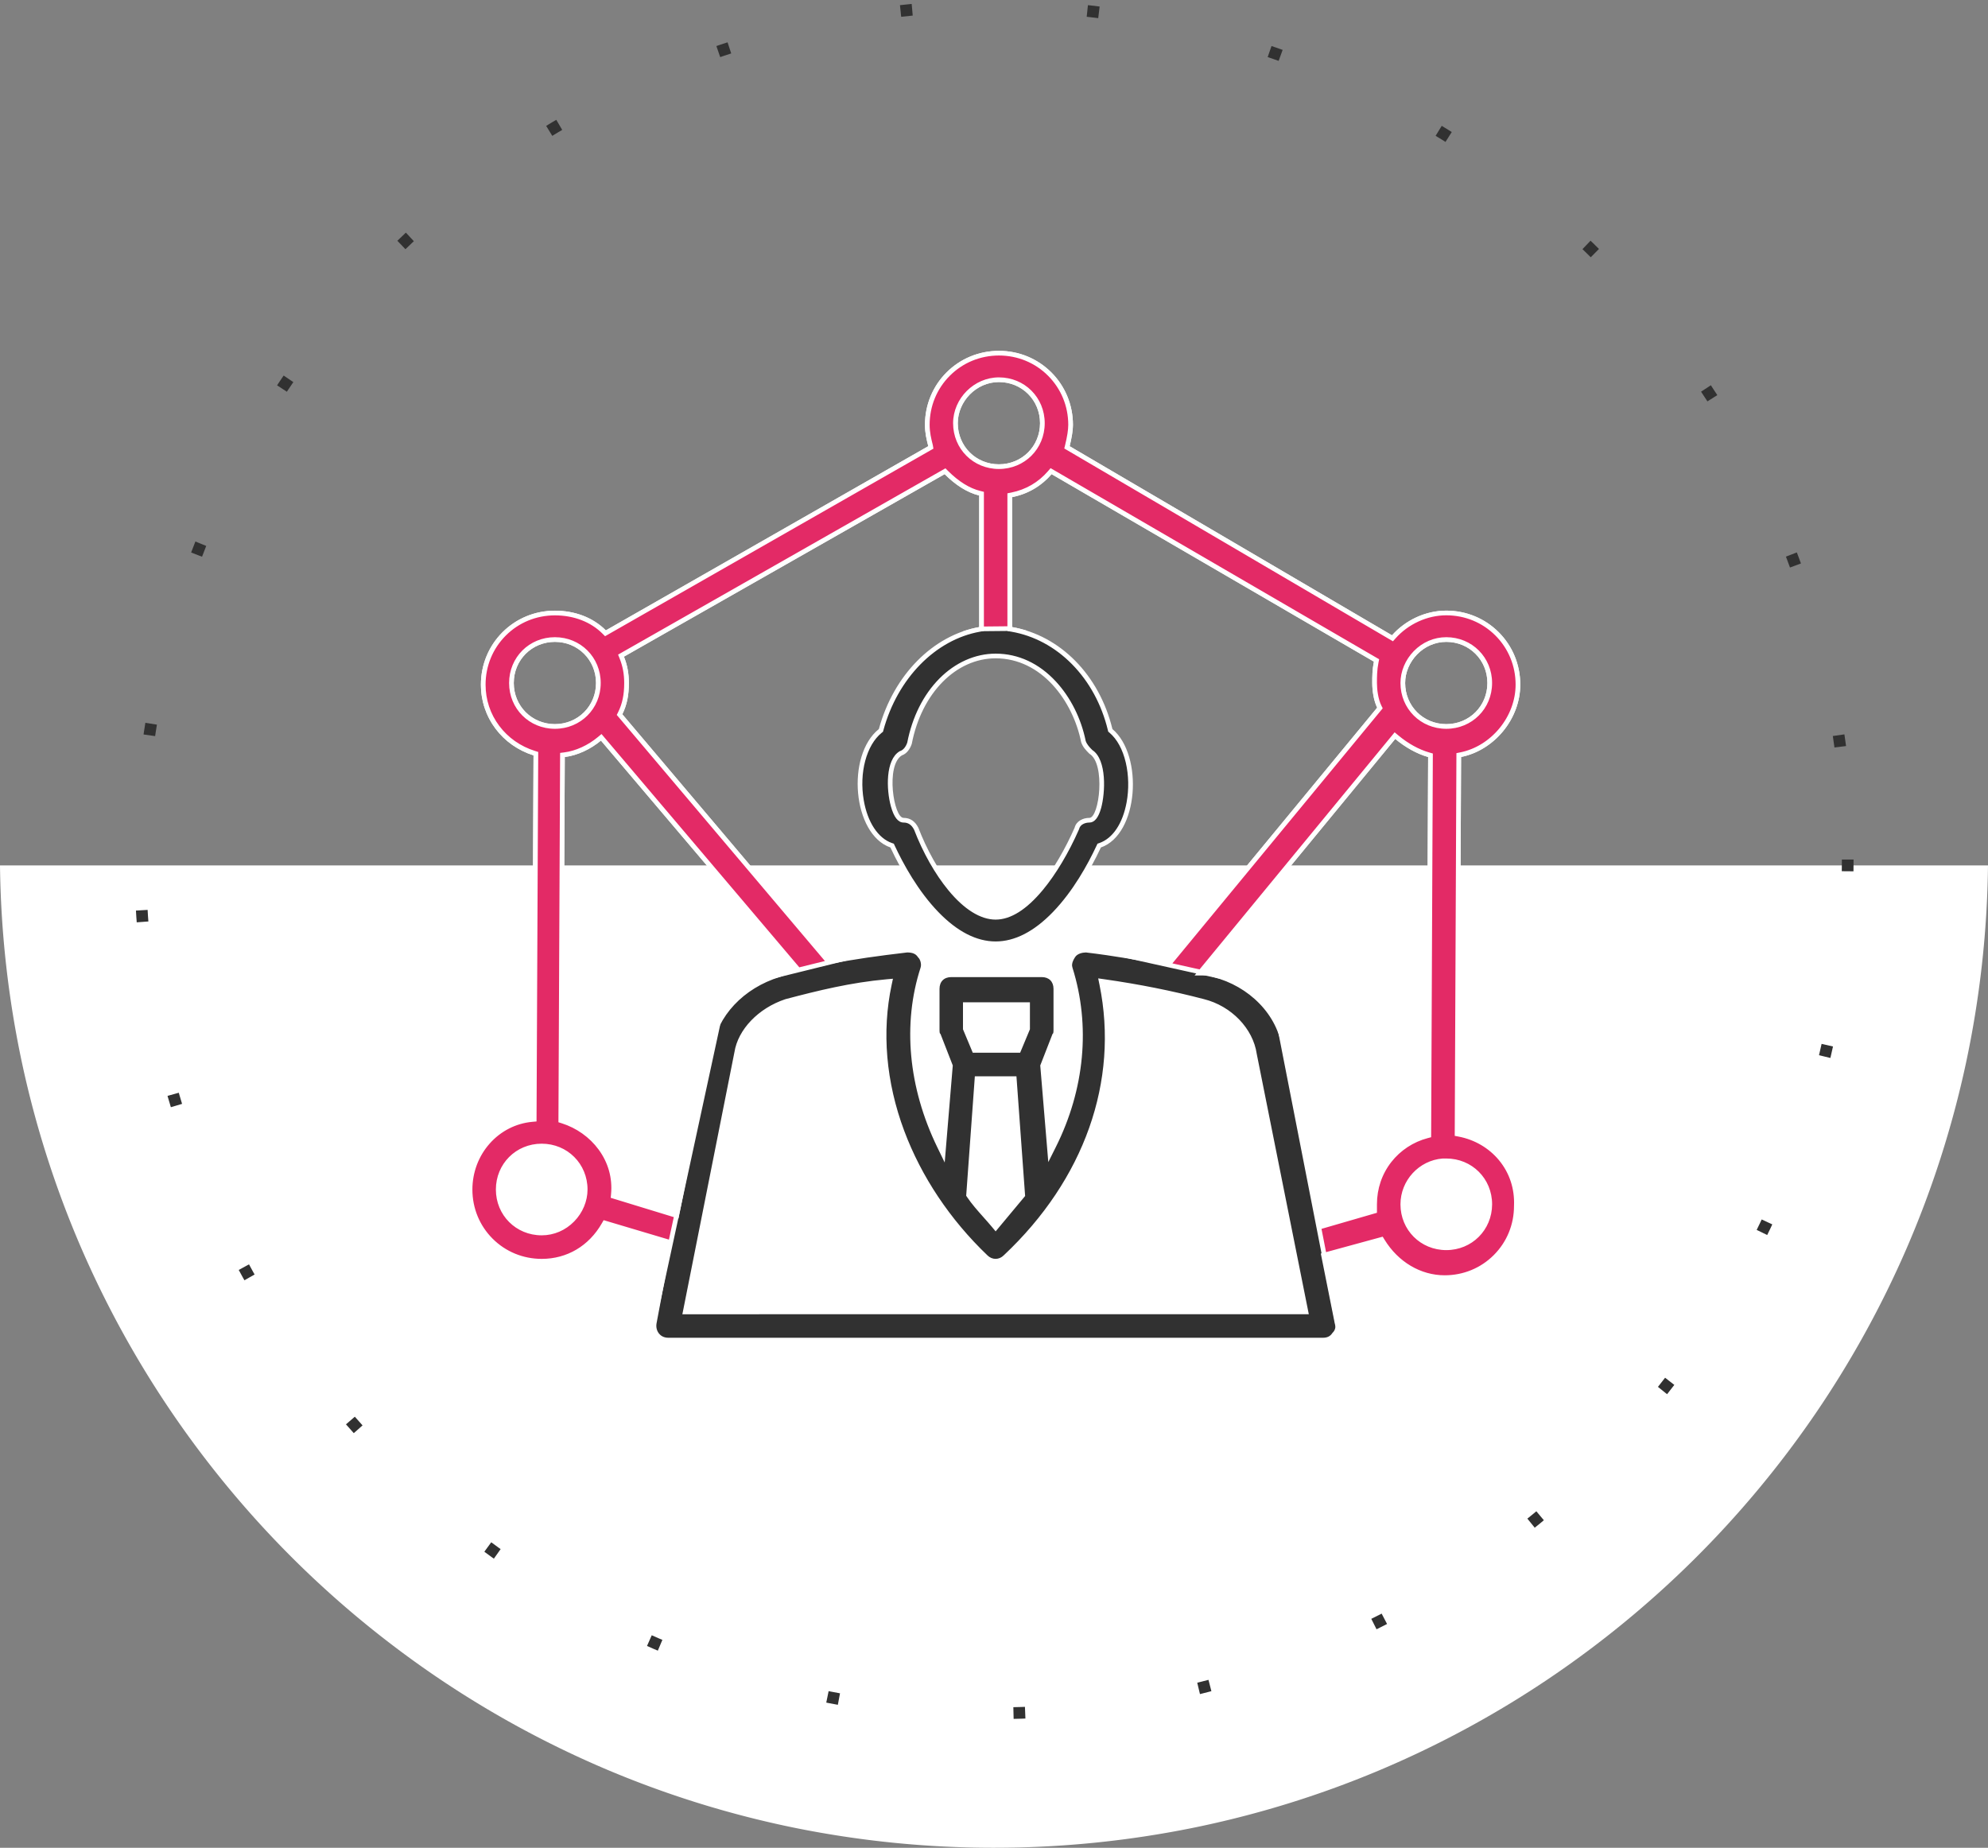 <svg xmlns="http://www.w3.org/2000/svg" width="169.987" height="158" viewBox="0 0 169.987 158"><rect x="0" y="0" width="169.987" height="158" fill="#808080" stroke="none"/><defs><style>.a,.f{fill:#fff;}.b{fill:#313131;}.c{fill:#e32a66;}.d,.g{fill:none;}.d{stroke:#313131;stroke-dasharray:1 15;}.e,.f{stroke:none;}</style></defs><g transform="translate(-875.007 -3637)"><path class="a" d="M-9443,227a85.621,85.621,0,0,1-17.012-1.7,84.586,84.586,0,0,1-15.856-4.886,85.052,85.052,0,0,1-14.366-7.734,85.657,85.657,0,0,1-12.54-10.247A85.635,85.635,0,0,1-9513.154,190a85.1,85.1,0,0,1-7.887-14.27,84.618,84.618,0,0,1-5.058-15.78A85.612,85.612,0,0,1-9527.993,143h169.987a85.584,85.584,0,0,1-1.895,16.954,84.623,84.623,0,0,1-5.059,15.78,85.094,85.094,0,0,1-7.887,14.27,85.657,85.657,0,0,1-10.381,12.426,85.6,85.6,0,0,1-12.54,10.247,84.979,84.979,0,0,1-14.366,7.734,84.542,84.542,0,0,1-15.855,4.886A85.636,85.636,0,0,1-9443,227Z" transform="translate(10403 3568)"/><g class="b" transform="translate(913.484 3662.602)"><path class="e" d="M 74.644 88.988 L 18.672 88.988 C 18.292 88.988 17.959 88.842 17.734 88.576 C 17.497 88.297 17.399 87.918 17.463 87.536 L 18.727 80.792 L 18.761 80.615 L 18.588 80.564 L 13.385 79.016 L 13.233 78.971 L 13.155 79.108 C 12.014 81.099 10.078 82.241 7.843 82.241 C 6.197 82.241 4.655 81.607 3.503 80.455 C 2.351 79.303 1.716 77.762 1.716 76.115 C 1.716 74.602 2.26 73.158 3.247 72.047 C 4.231 70.94 5.571 70.258 7.02 70.125 L 7.201 70.109 L 7.202 69.927 L 7.343 38.99 L 7.344 38.843 L 7.203 38.799 C 5.925 38.394 4.835 37.629 4.051 36.584 C 3.261 35.53 2.844 34.271 2.844 32.942 C 2.844 31.296 3.478 29.755 4.63 28.603 C 5.782 27.45 7.323 26.815 8.97 26.815 C 10.64 26.815 12.137 27.393 13.187 28.443 L 13.295 28.551 L 13.427 28.475 L 40.996 12.725 L 41.128 12.65 L 41.091 12.503 C 40.948 11.937 40.814 11.403 40.814 10.724 C 40.814 9.078 41.448 7.537 42.6 6.385 C 43.752 5.233 45.293 4.598 46.94 4.598 C 48.586 4.598 50.128 5.232 51.28 6.384 C 52.432 7.536 53.067 9.077 53.067 10.724 C 53.067 11.168 52.971 11.783 52.79 12.503 L 52.754 12.648 L 52.883 12.724 L 80.448 28.894 L 80.589 28.977 L 80.698 28.855 C 81.835 27.575 83.514 26.812 85.19 26.812 C 86.836 26.812 88.377 27.446 89.529 28.598 C 90.681 29.75 91.316 31.291 91.316 32.938 C 91.316 35.75 89.164 38.382 86.416 38.931 L 86.256 38.963 L 86.255 39.126 L 86.113 71.191 L 86.112 71.411 L 86.304 71.393 C 87.707 71.666 88.966 72.407 89.852 73.48 C 90.784 74.609 91.243 76.003 91.179 77.509 L 91.179 77.514 L 91.179 77.518 C 91.179 79.164 90.545 80.705 89.393 81.857 C 88.241 83.01 86.7 83.644 85.052 83.644 C 82.933 83.644 80.946 82.471 79.737 80.506 L 79.659 80.378 L 79.514 80.418 L 74.874 81.683 L 74.694 81.732 L 74.73 81.915 L 75.854 87.542 L 75.856 87.554 L 75.86 87.565 C 75.966 87.888 75.879 88.232 75.626 88.485 L 75.612 88.499 L 75.601 88.516 C 75.393 88.829 75.071 88.988 74.644 88.988 Z M 24.518 64.405 L 20.161 86.339 L 20.114 86.578 L 20.358 86.578 L 72.946 86.574 L 73.19 86.574 L 73.142 86.335 L 68.785 64.543 C 68.482 62.449 66.686 60.592 64.416 60.026 C 61.718 59.319 58.872 58.75 55.959 58.336 L 55.679 58.296 L 55.735 58.574 C 57.425 66.872 54.423 75.365 47.499 81.875 L 47.497 81.877 L 47.495 81.879 C 47.261 82.113 46.961 82.242 46.652 82.242 C 46.342 82.242 46.043 82.113 45.809 81.879 C 42.6 78.811 40.125 75.104 38.649 71.156 C 37.082 66.962 36.708 62.612 37.568 58.575 L 37.624 58.31 L 37.354 58.335 C 34.284 58.612 31.529 59.293 28.743 60.026 L 28.737 60.028 L 28.731 60.03 C 26.503 60.773 24.811 62.53 24.518 64.405 Z M 84.899 73.659 L 84.892 73.66 C 82.975 73.808 81.473 75.44 81.473 77.376 C 81.473 79.46 83.106 81.093 85.19 81.093 C 87.27 81.093 88.903 79.46 88.907 77.376 C 88.907 75.292 87.274 73.659 85.19 73.659 L 85.048 73.659 L 84.907 73.659 L 84.899 73.659 Z M 7.842 72.394 C 5.758 72.394 4.125 74.027 4.125 76.111 C 4.125 78.195 5.758 79.828 7.842 79.828 C 9.857 79.828 11.559 78.126 11.559 76.111 C 11.559 74.027 9.926 72.394 7.842 72.394 Z M 45.065 66.633 L 45.051 66.819 L 44.348 76.521 L 44.343 76.589 L 44.381 76.646 C 44.762 77.219 45.273 77.793 45.768 78.349 C 46.014 78.626 46.269 78.913 46.504 79.194 L 46.657 79.379 L 46.811 79.194 C 47.164 78.77 47.517 78.346 47.871 77.923 C 48.221 77.503 48.571 77.084 48.921 76.663 L 48.973 76.601 L 48.967 76.521 L 48.263 66.819 L 48.25 66.633 L 48.064 66.633 L 45.251 66.633 L 45.065 66.633 Z M 80.797 37.3 L 80.67 37.455 L 64.358 57.283 L 64.089 57.61 L 64.513 57.61 C 64.778 57.61 65.028 57.61 65.268 57.73 L 65.287 57.74 L 65.307 57.745 C 66.876 58.153 68.278 58.96 69.364 60.08 C 70.464 61.216 71.15 62.587 71.348 64.046 L 71.349 64.052 L 71.35 64.058 L 74.305 79.104 L 74.347 79.318 L 74.557 79.258 L 78.915 77.992 L 79.059 77.95 L 79.059 77.8 L 79.059 77.379 C 79.059 75.995 79.5 74.7 80.334 73.635 C 81.138 72.609 82.278 71.86 83.547 71.525 L 83.695 71.486 L 83.696 71.333 L 83.837 39.131 L 83.838 38.98 L 83.693 38.938 C 82.767 38.673 81.819 38.151 80.952 37.429 L 80.797 37.3 Z M 12.931 37.443 L 12.779 37.57 C 11.897 38.308 10.807 38.804 9.789 38.932 L 9.615 38.954 L 9.614 39.13 L 9.473 70.066 L 9.472 70.214 L 9.613 70.258 C 10.917 70.669 12.074 71.492 12.869 72.575 C 13.721 73.735 14.103 75.098 13.973 76.517 L 13.958 76.679 L 14.114 76.727 L 19.175 78.274 L 19.387 78.339 L 19.43 78.122 L 22.243 64.059 L 22.245 64.054 L 22.245 64.048 C 22.653 61.188 24.972 58.713 28.153 57.743 C 28.536 57.618 28.95 57.48 29.424 57.321 L 29.703 57.227 L 29.513 57.002 L 13.059 37.595 L 12.931 37.443 Z M 39.081 55.641 C 39.621 55.643 39.947 55.785 40.168 56.115 L 40.18 56.131 L 40.194 56.145 C 40.434 56.382 40.541 56.867 40.428 57.205 C 38.889 61.954 39.392 67.35 41.844 72.402 L 42.163 73.058 L 42.223 72.331 L 42.785 65.58 L 42.789 65.534 L 42.772 65.491 L 41.786 62.96 L 41.771 62.921 L 41.741 62.892 C 41.658 62.809 41.658 62.563 41.658 62.471 L 41.658 58.954 C 41.658 58.221 42.132 57.748 42.865 57.748 L 50.598 57.748 C 51.331 57.748 51.805 58.221 51.805 58.954 L 51.805 62.471 C 51.805 62.563 51.805 62.809 51.722 62.892 L 51.692 62.921 L 51.677 62.96 L 50.691 65.491 L 50.674 65.534 L 50.678 65.58 L 51.24 72.331 L 51.299 73.041 L 51.618 72.404 C 54.073 67.502 54.576 62.105 53.037 57.208 C 52.931 56.886 53.016 56.529 53.295 56.115 C 53.524 55.769 54.005 55.644 54.383 55.641 C 56.75 55.918 59.148 56.343 61.387 56.762 L 61.503 56.783 L 61.578 56.692 L 79.434 35.037 L 79.516 34.937 L 79.459 34.821 C 79.216 34.332 79.059 33.539 79.059 32.8 C 79.059 32.232 79.059 31.696 79.196 31.012 L 79.225 30.871 L 79.101 30.799 L 51.54 14.768 L 51.396 14.684 L 51.288 14.81 C 50.428 15.811 49.33 16.451 48.024 16.713 L 47.864 16.745 L 47.864 16.909 L 47.864 28.018 L 47.864 28.187 L 48.03 28.215 C 49.998 28.555 51.826 29.532 53.319 31.042 C 54.825 32.566 55.907 34.552 56.448 36.785 L 56.463 36.848 L 56.513 36.89 C 57.2 37.47 57.708 38.395 57.981 39.565 C 58.238 40.665 58.263 41.903 58.051 43.05 C 57.702 44.931 56.805 46.252 55.59 46.675 L 55.51 46.702 L 55.475 46.779 C 54.717 48.401 53.448 50.714 51.698 52.524 C 50.046 54.233 48.35 55.1 46.657 55.1 C 44.964 55.1 43.268 54.234 41.617 52.525 C 39.866 50.715 38.597 48.401 37.84 46.779 L 37.804 46.702 L 37.724 46.675 C 36.467 46.237 35.516 44.81 35.181 42.858 C 34.987 41.727 35.026 40.526 35.291 39.474 C 35.575 38.347 36.096 37.455 36.797 36.894 L 36.848 36.853 L 36.865 36.79 C 38.097 32.275 41.402 28.909 45.286 28.215 L 45.451 28.186 L 45.451 28.018 L 45.451 16.768 L 45.451 16.659 L 45.358 16.6 L 45.331 16.582 L 45.298 16.574 C 44.339 16.336 43.376 15.738 42.437 14.799 L 42.329 14.691 L 42.196 14.767 L 14.777 30.374 L 14.625 30.46 L 14.69 30.622 C 14.971 31.33 15.096 32.002 15.096 32.8 C 15.096 33.835 14.929 34.631 14.555 35.383 L 14.496 35.5 L 14.581 35.601 L 32.307 56.556 L 32.383 56.647 L 32.499 56.623 C 34.536 56.214 36.603 55.934 39.081 55.641 Z M 44.064 60.303 L 44.064 60.503 L 44.064 62.33 L 44.064 62.371 L 44.08 62.408 L 44.783 64.093 L 44.834 64.216 L 44.968 64.216 L 48.485 64.216 L 48.618 64.216 L 48.669 64.093 L 49.372 62.408 L 49.388 62.371 L 49.388 62.33 L 49.388 60.503 L 49.388 60.303 L 49.188 60.303 L 44.264 60.303 L 44.064 60.303 Z M 39.865 45.259 C 40.617 47.213 41.651 49.04 42.777 50.404 C 44.087 51.993 45.429 52.832 46.657 52.832 C 47.882 52.832 49.193 51.997 50.555 50.351 C 51.65 49.028 52.728 47.22 53.591 45.259 L 53.598 45.243 L 53.602 45.227 C 53.722 44.748 54.227 44.533 54.673 44.533 C 55.01 44.533 55.282 44.167 55.482 43.444 C 55.85 42.116 55.933 39.406 54.798 38.69 C 54.547 38.439 54.29 38.177 54.163 37.809 C 53.789 35.949 52.882 34.132 51.673 32.822 C 50.267 31.296 48.532 30.49 46.657 30.49 L 46.408 30.49 L 46.409 30.496 C 44.802 30.564 43.238 31.295 41.979 32.572 C 40.641 33.929 39.712 35.789 39.292 37.952 C 39.146 38.382 38.879 38.698 38.577 38.8 L 38.557 38.807 L 38.538 38.818 C 37.913 39.193 37.716 40.103 37.66 40.801 C 37.595 41.603 37.684 42.539 37.896 43.305 C 38.051 43.865 38.331 44.533 38.783 44.533 C 39.262 44.533 39.616 44.771 39.865 45.259 Z M 85.19 29.084 C 83.175 29.084 81.473 30.786 81.473 32.801 C 81.473 34.885 83.105 36.518 85.19 36.518 C 87.274 36.518 88.906 34.885 88.906 32.801 C 88.906 30.717 87.274 29.084 85.19 29.084 Z M 8.97 29.084 C 6.886 29.084 5.253 30.716 5.253 32.8 C 5.253 34.885 6.886 36.517 8.97 36.517 C 11.054 36.517 12.687 34.885 12.687 32.8 C 12.687 30.716 11.054 29.084 8.97 29.084 Z M 46.936 6.866 C 44.926 6.866 43.224 8.568 43.22 10.583 C 43.22 12.667 44.852 14.3 46.936 14.3 C 49.021 14.3 50.653 12.667 50.653 10.583 C 50.653 8.499 49.021 6.866 46.936 6.866 Z"/><path class="f" d="M 74.644 88.788 C 75.004 88.788 75.263 88.663 75.434 88.405 L 75.456 88.372 L 75.485 88.344 C 75.683 88.145 75.752 87.878 75.67 87.627 L 75.663 87.604 L 75.658 87.581 L 74.534 81.954 L 74.461 81.588 L 74.821 81.49 L 79.462 80.225 L 79.751 80.146 L 79.908 80.401 C 81.08 82.307 83.003 83.444 85.052 83.444 C 86.646 83.444 88.137 82.831 89.252 81.716 C 90.366 80.602 90.979 79.111 90.979 77.518 L 90.979 77.509 L 90.979 77.501 C 91.041 76.044 90.598 74.698 89.698 73.607 C 88.847 72.576 87.639 71.863 86.292 71.594 L 85.912 71.625 L 85.913 71.19 L 86.055 39.125 L 86.056 38.799 L 86.377 38.735 C 89.034 38.204 91.116 35.658 91.116 32.938 C 91.116 31.345 90.502 29.853 89.387 28.739 C 88.273 27.625 86.782 27.012 85.19 27.012 C 83.57 27.012 81.947 27.75 80.848 28.987 L 80.63 29.233 L 80.346 29.067 L 52.782 12.897 L 52.523 12.745 L 52.596 12.454 C 52.773 11.75 52.867 11.152 52.867 10.724 C 52.867 9.131 52.253 7.639 51.138 6.525 C 50.024 5.411 48.533 4.798 46.94 4.798 C 45.347 4.798 43.855 5.412 42.741 6.526 C 41.627 7.641 41.014 9.132 41.014 10.724 C 41.014 11.378 41.145 11.901 41.284 12.454 L 41.359 12.748 L 41.095 12.899 L 13.527 28.649 L 13.261 28.8 L 13.045 28.584 C 12.034 27.572 10.586 27.015 8.97 27.015 C 7.377 27.015 5.885 27.629 4.771 28.744 C 3.657 29.858 3.044 31.349 3.044 32.942 C 3.044 34.227 3.447 35.445 4.211 36.464 C 4.97 37.475 6.025 38.216 7.264 38.608 L 7.544 38.697 L 7.543 38.991 L 7.402 69.928 L 7.4 70.291 L 7.038 70.324 C 5.64 70.452 4.346 71.111 3.397 72.179 C 2.442 73.254 1.916 74.651 1.916 76.115 C 1.916 77.708 2.53 79.2 3.645 80.314 C 4.759 81.428 6.25 82.041 7.843 82.041 C 10.004 82.041 11.877 80.936 12.981 79.009 L 13.139 78.734 L 13.442 78.824 L 18.645 80.372 L 18.99 80.475 L 18.924 80.829 L 17.659 87.572 C 17.606 87.895 17.689 88.214 17.886 88.447 C 18.018 88.603 18.262 88.788 18.672 88.788 L 74.644 88.788 M 24.321 64.37 C 24.627 62.425 26.372 60.605 28.668 59.84 L 28.68 59.836 L 28.692 59.833 C 31.487 59.097 34.25 58.414 37.336 58.135 L 37.876 58.087 L 37.763 58.617 C 36.911 62.616 37.283 66.928 38.837 71.086 C 40.302 75.006 42.76 78.687 45.944 81.731 L 45.947 81.734 L 45.95 81.737 C 46.146 81.934 46.396 82.042 46.652 82.042 C 46.908 82.042 47.157 81.934 47.353 81.737 L 47.358 81.733 L 47.362 81.729 C 54.234 75.268 57.215 66.843 55.539 58.614 L 55.426 58.058 L 55.988 58.138 C 58.908 58.553 61.762 59.124 64.465 59.832 C 66.809 60.417 68.665 62.34 68.982 64.51 L 73.338 86.295 L 73.434 86.774 L 72.946 86.774 L 20.358 86.778 L 19.87 86.778 L 19.965 86.3 L 24.321 64.37 M 84.892 73.459 L 84.907 73.459 L 85.048 73.459 L 85.19 73.459 C 87.386 73.459 89.107 75.18 89.107 77.377 C 89.103 79.573 87.382 81.293 85.19 81.293 C 82.993 81.293 81.273 79.572 81.273 77.376 C 81.273 75.337 82.856 73.617 84.876 73.46 L 84.892 73.459 M 7.842 72.194 C 10.038 72.194 11.759 73.915 11.759 76.111 C 11.759 78.234 9.965 80.028 7.842 80.028 C 5.646 80.028 3.925 78.307 3.925 76.111 C 3.925 73.915 5.646 72.194 7.842 72.194 M 44.878 66.433 L 45.251 66.433 L 48.064 66.433 L 48.436 66.433 L 48.463 66.805 L 49.166 76.506 L 49.178 76.667 L 49.075 76.791 C 48.725 77.212 48.375 77.631 48.024 78.051 C 47.671 78.474 47.318 78.898 46.965 79.322 L 46.657 79.691 L 46.35 79.322 C 46.118 79.043 45.864 78.758 45.618 78.482 C 45.119 77.921 44.603 77.341 44.214 76.757 L 44.138 76.643 L 44.148 76.506 L 44.852 66.805 L 44.878 66.433 M 80.771 37.017 L 81.08 37.275 C 81.914 37.969 82.861 38.492 83.748 38.746 L 84.039 38.829 L 84.037 39.132 L 83.896 71.334 L 83.895 71.641 L 83.598 71.719 C 82.371 72.042 81.268 72.766 80.492 73.758 C 79.685 74.788 79.259 76.04 79.259 77.379 L 79.259 77.8 L 79.259 78.1 L 78.97 78.184 L 74.613 79.45 L 74.193 79.572 L 74.109 79.143 L 71.154 64.097 L 71.152 64.085 L 71.15 64.073 C 70.958 62.657 70.29 61.324 69.22 60.22 C 68.16 59.126 66.79 58.337 65.257 57.939 L 65.216 57.928 L 65.179 57.909 C 64.98 57.81 64.774 57.81 64.513 57.81 L 63.666 57.81 L 64.204 57.156 L 80.515 37.328 L 80.771 37.017 M 12.955 37.162 L 13.212 37.465 L 29.665 56.873 L 30.047 57.322 L 29.487 57.51 C 29.012 57.67 28.598 57.808 28.219 57.932 L 28.215 57.933 L 28.211 57.934 C 25.104 58.882 22.84 61.293 22.443 64.076 L 22.442 64.087 L 22.44 64.098 L 19.626 78.161 L 19.539 78.595 L 19.117 78.465 L 14.055 76.918 L 13.744 76.823 L 13.774 76.499 C 13.899 75.13 13.531 73.814 12.708 72.694 C 11.938 71.644 10.817 70.847 9.553 70.449 L 9.272 70.36 L 9.273 70.065 L 9.414 39.129 L 9.416 38.778 L 9.764 38.734 C 10.745 38.61 11.797 38.13 12.65 37.417 L 12.955 37.162 M 39.092 55.841 C 36.625 56.133 34.565 56.412 32.538 56.819 L 32.307 56.866 L 32.154 56.686 L 14.429 35.73 L 14.259 35.529 L 14.376 35.293 C 14.74 34.561 14.896 33.816 14.896 32.8 C 14.896 32.028 14.775 31.379 14.504 30.696 L 14.375 30.373 L 14.678 30.201 L 42.098 14.593 L 42.363 14.442 L 42.578 14.658 C 43.491 15.571 44.423 16.15 45.347 16.38 L 45.415 16.397 L 45.472 16.435 L 45.651 16.554 L 45.651 16.768 L 45.651 28.018 L 45.651 28.353 L 45.321 28.412 C 41.513 29.092 38.269 32.402 37.058 36.843 L 37.024 36.968 L 36.922 37.05 C 35.61 38.1 34.975 40.475 35.379 42.824 C 35.701 44.703 36.602 46.072 37.79 46.486 L 37.95 46.541 L 38.021 46.694 C 38.771 48.303 40.029 50.596 41.76 52.386 C 43.373 54.054 45.02 54.9 46.657 54.9 C 48.294 54.9 49.941 54.054 51.554 52.385 C 53.285 50.595 54.543 48.302 55.293 46.694 L 55.365 46.541 L 55.524 46.486 C 56.67 46.088 57.519 44.822 57.854 43.014 C 58.061 41.893 58.037 40.685 57.786 39.61 C 57.523 38.483 57.038 37.595 56.384 37.043 L 56.284 36.959 L 56.253 36.832 C 55.721 34.634 54.657 32.681 53.176 31.183 C 51.714 29.702 49.922 28.745 47.996 28.412 L 47.664 28.355 L 47.664 28.018 L 47.664 16.909 L 47.664 16.582 L 47.985 16.517 C 49.246 16.264 50.306 15.646 51.136 14.68 L 51.353 14.428 L 51.64 14.595 L 79.201 30.627 L 79.449 30.771 L 79.392 31.051 C 79.259 31.716 79.259 32.242 79.259 32.8 C 79.259 33.51 79.408 34.269 79.638 34.732 L 79.753 34.964 L 79.588 35.164 L 61.733 56.819 L 61.582 57.002 L 61.351 56.958 C 59.119 56.541 56.73 56.118 54.372 55.841 C 54.062 55.846 53.645 55.948 53.461 56.226 C 53.138 56.706 53.172 56.98 53.228 57.148 C 54.783 62.095 54.275 67.545 51.797 72.494 L 51.159 73.768 L 51.041 72.348 L 50.479 65.597 L 50.471 65.505 L 50.505 65.418 L 51.491 62.888 L 51.521 62.81 L 51.574 62.757 C 51.594 62.718 51.605 62.621 51.605 62.471 L 51.605 58.954 C 51.605 58.333 51.219 57.948 50.598 57.948 L 42.865 57.948 C 42.244 57.948 41.858 58.333 41.858 58.954 L 41.858 62.471 C 41.858 62.621 41.869 62.718 41.889 62.757 L 41.942 62.81 L 41.972 62.888 L 42.958 65.418 L 42.992 65.505 L 42.984 65.597 L 42.422 72.348 L 42.301 73.803 L 41.664 72.489 C 39.19 67.391 38.683 61.941 40.238 57.141 C 40.335 56.853 40.22 56.453 40.053 56.288 L 40.025 56.26 L 40.002 56.226 C 39.821 55.957 39.557 55.845 39.092 55.841 M 43.864 60.103 L 44.264 60.103 L 49.188 60.103 L 49.588 60.103 L 49.588 60.503 L 49.588 62.33 L 49.588 62.411 L 49.557 62.485 L 48.854 64.17 L 48.751 64.416 L 48.485 64.416 L 44.968 64.416 L 44.701 64.416 L 44.599 64.17 L 43.895 62.485 L 43.864 62.411 L 43.864 62.33 L 43.864 60.503 L 43.864 60.103 M 39.682 45.341 C 39.468 44.926 39.182 44.733 38.783 44.733 C 38.319 44.733 37.956 44.271 37.703 43.358 C 37.294 41.881 37.243 39.362 38.435 38.646 L 38.472 38.624 L 38.514 38.61 C 38.754 38.529 38.972 38.265 39.098 37.9 C 39.527 35.704 40.473 33.814 41.836 32.432 C 43.198 31.051 44.91 30.29 46.657 30.29 L 46.657 30.29 C 48.589 30.29 50.375 31.119 51.82 32.686 C 53.068 34.039 53.968 35.838 54.357 37.756 C 54.468 38.068 54.688 38.296 54.924 38.533 C 56.18 39.356 56.033 42.205 55.675 43.497 C 55.448 44.317 55.111 44.733 54.673 44.733 C 54.304 44.733 53.89 44.901 53.796 45.276 L 53.788 45.308 L 53.774 45.339 C 52.904 47.317 51.815 49.142 50.709 50.479 C 49.308 52.173 47.944 53.032 46.657 53.032 C 45.367 53.032 43.972 52.167 42.622 50.531 C 41.485 49.153 40.441 47.31 39.682 45.341 M 85.19 28.884 C 87.386 28.884 89.106 30.605 89.106 32.801 C 89.106 34.997 87.386 36.718 85.19 36.718 C 82.993 36.718 81.273 34.997 81.273 32.801 C 81.273 30.678 83.066 28.884 85.19 28.884 M 8.97 28.884 C 11.166 28.884 12.887 30.604 12.887 32.8 C 12.887 34.997 11.166 36.717 8.97 36.717 C 6.773 36.717 5.053 34.997 5.053 32.8 C 5.053 30.604 6.773 28.884 8.97 28.884 M 46.936 6.666 C 49.133 6.666 50.853 8.387 50.853 10.583 C 50.853 12.78 49.133 14.5 46.936 14.5 C 44.74 14.5 43.02 12.78 43.02 10.582 C 43.024 8.46 44.817 6.666 46.936 6.666 M 74.644 89.188 L 18.672 89.188 C 17.686 89.188 17.124 88.347 17.265 87.503 L 18.531 80.756 L 13.328 79.207 C 12.201 81.176 10.232 82.441 7.843 82.441 C 4.329 82.441 1.516 79.632 1.516 76.115 C 1.516 72.881 3.905 70.209 7.002 69.926 L 7.143 38.989 C 4.471 38.145 2.644 35.755 2.644 32.942 C 2.644 29.429 5.453 26.615 8.97 26.615 C 10.656 26.615 12.204 27.177 13.328 28.301 L 40.897 12.552 C 40.755 11.99 40.614 11.428 40.614 10.724 C 40.614 7.211 43.424 4.398 46.94 4.398 C 50.454 4.398 53.267 7.208 53.267 10.724 C 53.267 11.286 53.125 11.99 52.984 12.552 L 80.549 28.722 C 81.673 27.456 83.362 26.612 85.19 26.612 C 88.703 26.612 91.516 29.421 91.516 32.938 C 91.516 35.893 89.268 38.565 86.455 39.127 L 86.313 71.191 L 86.314 71.191 C 89.269 71.753 91.517 74.284 91.379 77.518 C 91.379 81.031 88.569 83.844 85.052 83.844 C 82.66 83.844 80.691 82.438 79.567 80.61 L 74.926 81.876 L 76.05 87.503 C 76.188 87.923 76.05 88.344 75.767 88.627 C 75.488 89.047 75.064 89.188 74.644 89.188 Z M 37.372 58.534 C 34.28 58.813 31.466 59.516 28.794 60.22 C 26.684 60.923 24.998 62.612 24.715 64.44 L 20.357 86.378 L 72.946 86.374 L 68.588 64.577 C 68.305 62.609 66.619 60.782 64.368 60.22 C 61.696 59.52 58.886 58.954 55.931 58.534 C 57.621 66.833 54.666 75.411 47.636 82.02 C 47.355 82.301 47.003 82.442 46.652 82.442 C 46.3 82.442 45.948 82.301 45.667 82.02 C 39.341 75.973 35.545 67.112 37.372 58.534 Z M 85.19 80.893 L 85.19 80.893 C 87.158 80.893 88.703 79.348 88.707 77.376 C 88.707 75.407 87.158 73.859 85.19 73.859 L 85.048 73.859 L 84.907 73.859 C 83.08 74.001 81.673 75.549 81.673 77.376 C 81.673 79.345 83.221 80.893 85.19 80.893 Z M 7.842 72.594 C 5.873 72.594 4.325 74.142 4.325 76.111 C 4.325 78.08 5.873 79.628 7.842 79.628 C 9.811 79.628 11.359 77.942 11.359 76.111 C 11.359 74.142 9.811 72.594 7.842 72.594 Z M 45.251 66.833 L 44.547 76.535 C 45.109 77.38 45.954 78.221 46.657 79.066 C 47.361 78.221 48.064 77.38 48.767 76.535 L 48.064 66.833 L 45.251 66.833 Z M 80.824 37.582 L 64.513 57.41 C 64.796 57.41 65.075 57.41 65.358 57.551 C 68.592 58.393 71.126 60.927 71.547 64.019 L 74.501 79.065 L 78.859 77.8 L 78.859 77.379 C 78.859 74.425 80.828 72.035 83.496 71.332 L 83.637 39.13 C 82.651 38.848 81.669 38.286 80.824 37.582 Z M 12.907 37.724 C 12.066 38.427 10.938 38.989 9.814 39.131 L 9.673 70.067 C 12.345 70.908 14.455 73.443 14.172 76.535 L 19.234 78.083 L 22.047 64.02 C 22.468 61.069 24.861 58.538 28.095 57.552 C 28.515 57.414 28.939 57.273 29.36 57.131 L 12.907 37.724 Z M 42.865 57.548 L 50.598 57.548 C 51.443 57.548 52.005 58.11 52.005 58.954 L 52.005 62.471 C 52.005 62.613 52.005 62.892 51.863 63.033 L 50.877 65.564 L 51.439 72.314 C 53.832 67.535 54.394 62.192 52.846 57.268 C 52.708 56.848 52.846 56.424 53.129 56.003 C 53.408 55.583 53.973 55.441 54.394 55.441 C 56.783 55.72 59.172 56.144 61.424 56.565 L 79.279 34.91 C 79 34.348 78.859 33.503 78.859 32.8 C 78.859 32.238 78.859 31.676 79 30.972 L 51.439 14.941 C 50.595 15.923 49.471 16.626 48.064 16.909 L 48.064 28.018 C 52.143 28.722 55.518 32.097 56.642 36.738 C 59.31 38.989 58.89 45.74 55.656 46.864 C 53.687 51.08 50.453 55.3 46.657 55.3 C 42.861 55.3 39.627 51.084 37.659 46.864 C 34.421 45.736 33.859 38.989 36.672 36.738 C 37.938 32.097 41.313 28.722 45.251 28.018 L 45.251 16.768 L 45.25 16.768 C 44.126 16.489 43.14 15.785 42.295 14.941 L 14.875 30.548 C 15.155 31.252 15.296 31.955 15.296 32.8 C 15.296 33.786 15.155 34.627 14.734 35.472 L 32.46 56.427 C 34.57 56.003 36.68 55.724 39.069 55.441 C 39.631 55.441 40.052 55.583 40.334 56.003 C 40.617 56.282 40.759 56.848 40.617 57.268 C 39.069 62.047 39.635 67.391 42.024 72.314 L 42.586 65.564 L 41.6 63.033 C 41.458 62.892 41.458 62.613 41.458 62.471 L 41.458 58.954 C 41.458 58.11 42.02 57.548 42.865 57.548 Z M 44.264 60.503 L 44.264 62.33 L 44.968 64.016 L 48.485 64.016 L 49.188 62.33 L 49.188 60.503 L 44.264 60.503 Z M 46.657 30.69 L 46.657 30.69 C 43.282 30.69 40.327 33.645 39.486 38.003 C 39.344 38.427 39.062 38.848 38.641 38.989 C 37.234 39.834 37.938 44.333 38.783 44.333 C 39.345 44.333 39.765 44.616 40.048 45.178 C 41.455 48.836 44.127 52.632 46.657 52.632 C 49.188 52.632 51.86 48.695 53.408 45.178 C 53.549 44.616 54.111 44.333 54.673 44.333 C 55.518 44.333 56.08 39.693 54.673 38.848 C 54.39 38.565 54.111 38.282 53.97 37.862 C 53.267 34.345 50.595 30.69 46.657 30.69 Z M 85.19 29.284 C 83.221 29.284 81.673 30.974 81.673 32.801 C 81.673 34.77 83.221 36.318 85.19 36.318 C 87.158 36.318 88.706 34.77 88.706 32.801 C 88.706 30.832 87.158 29.284 85.19 29.284 Z M 8.97 29.284 C 7.001 29.284 5.453 30.832 5.453 32.8 C 5.453 34.769 7.001 36.317 8.97 36.317 C 10.938 36.317 12.487 34.769 12.487 32.8 C 12.487 30.832 10.938 29.284 8.97 29.284 Z M 46.936 7.066 C 44.968 7.066 43.423 8.752 43.42 10.583 C 43.42 12.552 44.968 14.1 46.936 14.1 C 48.905 14.1 50.453 12.552 50.453 10.583 C 50.453 8.615 48.905 7.066 46.936 7.066 Z"/></g><g class="c" transform="translate(10473 3635)"><path class="e" d="M -9541.508 112.235 L -9540.787 108.395 L -9540.754 108.218 L -9540.927 108.167 L -9546.132 106.617 L -9546.283 106.572 L -9546.362 106.709 C -9547.503 108.702 -9549.438 109.845 -9551.672 109.845 C -9553.318 109.845 -9554.86 109.21 -9556.013 108.058 C -9557.165 106.906 -9557.8 105.364 -9557.8 103.717 C -9557.8 102.205 -9557.257 100.76 -9556.27 99.649 C -9555.286 98.542 -9553.946 97.86 -9552.496 97.727 L -9552.315 97.711 L -9552.314 97.529 L -9552.173 66.592 L -9552.173 66.445 L -9552.312 66.401 C -9553.592 65.997 -9554.682 65.231 -9555.465 64.186 C -9556.255 63.133 -9556.673 61.873 -9556.673 60.544 C -9556.673 58.898 -9556.039 57.357 -9554.887 56.205 C -9553.734 55.053 -9552.192 54.419 -9550.545 54.419 C -9548.875 54.419 -9547.378 54.996 -9546.33 56.044 L -9546.222 56.152 L -9546.089 56.076 L -9518.521 40.329 L -9518.4 40.26 L -9518.423 40.122 L -9518.424 40.116 L -9518.425 40.108 L -9518.427 40.1 L -9518.429 40.095 C -9518.563 39.557 -9518.703 39 -9518.703 38.327 C -9518.703 36.681 -9518.069 35.139 -9516.917 33.987 C -9515.765 32.834 -9514.223 32.199 -9512.575 32.199 C -9510.93 32.199 -9509.389 32.834 -9508.237 33.986 C -9507.085 35.138 -9506.45 36.68 -9506.45 38.327 C -9506.45 38.765 -9506.542 39.363 -9506.725 40.107 L -9506.76 40.252 L -9506.632 40.327 L -9479.068 56.497 L -9478.926 56.581 L -9478.817 56.458 C -9477.683 55.178 -9476.004 54.414 -9474.327 54.414 C -9472.681 54.414 -9471.139 55.048 -9469.986 56.199 C -9468.834 57.351 -9468.199 58.892 -9468.199 60.539 C -9468.199 61.913 -9468.707 63.286 -9469.629 64.404 C -9470.543 65.512 -9471.775 66.268 -9473.1 66.532 L -9473.26 66.564 L -9473.261 66.727 L -9473.402 98.794 L -9473.403 98.96 L -9473.239 98.991 C -9471.825 99.26 -9470.556 100.002 -9469.664 101.083 C -9468.731 102.212 -9468.272 103.605 -9468.336 105.112 L -9468.336 105.116 L -9468.336 105.12 C -9468.336 106.766 -9468.97 108.308 -9470.122 109.46 C -9471.274 110.613 -9472.816 111.248 -9474.464 111.248 C -9476.584 111.248 -9478.57 110.074 -9479.776 108.107 L -9479.855 107.98 L -9480 108.019 L -9484.642 109.286 L -9484.762 109.318 L -9488.46 90.405 C -9488.322 90.811 -9488.225 91.226 -9488.167 91.649 L -9488.166 91.655 L -9488.165 91.661 L -9485.21 106.706 L -9485.168 106.92 L -9484.958 106.859 L -9480.6 105.595 L -9480.455 105.553 L -9480.455 105.403 L -9480.455 104.981 C -9480.455 103.597 -9480.015 102.302 -9479.182 101.237 C -9478.378 100.21 -9477.237 99.461 -9475.97 99.127 L -9475.821 99.088 L -9475.82 98.935 L -9475.677 66.734 L -9475.677 66.582 L -9475.822 66.541 C -9476.748 66.275 -9477.696 65.753 -9478.562 65.03 L -9478.717 64.901 L -9478.845 65.056 L -9495.156 84.884 L -9495.346 85.115 L -9501.256 83.805 C -9500.159 83.988 -9499.106 84.181 -9498.129 84.364 L -9498.013 84.385 L -9497.938 84.294 L -9480.081 62.638 L -9479.998 62.538 L -9480.057 62.422 C -9480.351 61.833 -9480.455 60.993 -9480.455 60.403 C -9480.455 59.859 -9480.455 59.297 -9480.319 58.614 L -9480.292 58.474 L -9480.415 58.402 L -9507.975 42.371 L -9508.118 42.288 L -9508.227 42.413 C -9509.089 43.413 -9510.187 44.053 -9511.491 44.315 L -9511.652 44.347 L -9511.652 44.511 L -9511.652 55.62 L -9511.652 55.75 L -9514.063 55.774 L -9514.063 55.62 L -9514.063 44.37 L -9514.063 44.213 L -9514.216 44.175 C -9515.176 43.938 -9516.138 43.342 -9517.077 42.403 L -9517.186 42.295 L -9517.317 42.37 L -9544.74 57.976 L -9544.893 58.063 L -9544.827 58.225 C -9544.549 58.918 -9544.42 59.61 -9544.42 60.403 C -9544.42 61.437 -9544.586 62.233 -9544.959 62.986 L -9545.018 63.104 L -9544.933 63.204 L -9527.209 84.159 L -9527.133 84.25 L -9527.018 84.226 C -9526.743 84.171 -9526.467 84.118 -9526.185 84.066 L -9531.378 85.349 C -9531.373 85.347 -9531.368 85.346 -9531.363 85.344 C -9530.99 85.224 -9530.588 85.09 -9530.092 84.923 L -9529.812 84.829 L -9530.003 84.604 L -9546.456 65.198 L -9546.584 65.047 L -9546.736 65.174 C -9547.619 65.91 -9548.708 66.406 -9549.726 66.535 L -9549.899 66.557 L -9549.9 66.732 L -9550.042 97.669 L -9550.042 97.816 L -9549.902 97.86 C -9548.598 98.272 -9547.441 99.095 -9546.646 100.178 C -9545.795 101.338 -9545.414 102.7 -9545.544 104.118 L -9545.559 104.28 L -9545.403 104.328 L -9540.339 105.877 L -9540.145 105.937 L -9541.508 112.235 Z M -9474.615 101.262 L -9474.623 101.263 C -9476.541 101.411 -9478.044 103.043 -9478.044 104.979 C -9478.044 107.063 -9476.411 108.695 -9474.327 108.695 C -9472.247 108.695 -9470.613 107.063 -9470.608 104.979 C -9470.608 102.895 -9472.242 101.262 -9474.327 101.262 L -9474.466 101.262 L -9474.607 101.262 L -9474.615 101.262 Z M -9551.675 99.995 C -9553.759 99.995 -9555.392 101.629 -9555.392 103.714 C -9555.392 105.798 -9553.759 107.431 -9551.675 107.431 C -9550.684 107.431 -9549.745 107.029 -9549.033 106.299 C -9548.349 105.596 -9547.955 104.654 -9547.955 103.714 C -9547.955 101.629 -9549.589 99.995 -9551.675 99.995 Z M -9474.327 56.686 C -9475.317 56.686 -9476.255 57.089 -9476.966 57.82 C -9477.65 58.522 -9478.044 59.464 -9478.044 60.403 C -9478.044 62.487 -9476.411 64.119 -9474.327 64.119 C -9472.243 64.119 -9470.61 62.487 -9470.61 60.403 C -9470.61 58.319 -9472.243 56.686 -9474.327 56.686 Z M -9550.545 56.686 C -9552.629 56.686 -9554.262 58.319 -9554.262 60.403 C -9554.262 62.487 -9552.629 64.119 -9550.545 64.119 C -9548.461 64.119 -9546.828 62.487 -9546.828 60.403 C -9546.828 58.319 -9548.461 56.686 -9550.545 56.686 Z M -9512.58 34.469 C -9514.59 34.469 -9516.292 36.171 -9516.297 38.185 C -9516.297 40.27 -9514.664 41.902 -9512.58 41.902 C -9510.496 41.902 -9508.863 40.27 -9508.863 38.186 C -9508.863 36.102 -9510.496 34.469 -9512.58 34.469 Z M -9539.906 104.838 L -9537.273 91.662 L -9537.272 91.656 L -9537.271 91.651 C -9537.167 90.919 -9536.94 90.213 -9536.597 89.542 L -9539.906 104.838 Z M -9493.861 85.444 L -9494.915 85.21 C -9494.675 85.213 -9494.462 85.224 -9494.247 85.332 L -9494.228 85.341 L -9494.208 85.346 C -9494.092 85.377 -9493.976 85.409 -9493.861 85.444 Z"/><path class="f" d="M -9474.464 111.048 C -9472.87 111.048 -9471.378 110.434 -9470.264 109.319 C -9469.149 108.204 -9468.536 106.713 -9468.536 105.12 L -9468.536 105.112 L -9468.535 105.103 C -9468.475 103.647 -9468.918 102.3 -9469.818 101.21 C -9470.68 100.166 -9471.908 99.447 -9473.276 99.188 L -9473.604 99.125 L -9473.603 98.793 L -9473.461 66.726 L -9473.459 66.4 L -9473.139 66.336 C -9471.859 66.081 -9470.668 65.35 -9469.783 64.277 C -9468.891 63.194 -9468.399 61.867 -9468.399 60.539 C -9468.399 58.946 -9469.013 57.455 -9470.127 56.341 C -9471.242 55.227 -9472.733 54.614 -9474.327 54.614 C -9475.947 54.614 -9477.57 55.353 -9478.668 56.59 L -9478.886 56.836 L -9479.169 56.67 L -9506.732 40.5 L -9506.989 40.349 L -9506.919 40.06 C -9506.74 39.331 -9506.65 38.748 -9506.65 38.327 C -9506.65 36.733 -9507.264 35.242 -9508.379 34.127 C -9509.492 33.013 -9510.982 32.399 -9512.575 32.399 C -9514.169 32.399 -9515.661 33.013 -9516.775 34.128 C -9517.89 35.243 -9518.503 36.734 -9518.503 38.327 C -9518.503 38.975 -9518.366 39.52 -9518.234 40.047 L -9518.233 40.052 L -9518.229 40.067 L -9518.227 40.083 L -9518.226 40.089 L -9518.18 40.364 L -9518.422 40.502 L -9545.99 56.25 L -9546.255 56.402 L -9546.472 56.186 C -9547.481 55.175 -9548.929 54.619 -9550.545 54.619 C -9552.139 54.619 -9553.631 55.232 -9554.745 56.347 C -9555.859 57.461 -9556.473 58.952 -9556.473 60.544 C -9556.473 61.83 -9556.069 63.047 -9555.305 64.066 C -9554.547 65.077 -9553.491 65.819 -9552.253 66.21 L -9551.972 66.299 L -9551.973 66.593 L -9552.114 97.53 L -9552.116 97.893 L -9552.479 97.926 C -9553.877 98.054 -9555.17 98.713 -9556.12 99.782 C -9557.074 100.856 -9557.6 102.254 -9557.6 103.717 C -9557.6 105.311 -9556.986 106.802 -9555.871 107.917 C -9554.757 109.031 -9553.266 109.645 -9551.672 109.645 C -9549.513 109.645 -9547.641 108.539 -9546.535 106.61 L -9546.378 106.335 L -9546.074 106.425 L -9540.869 107.975 L -9540.795 107.997 L -9540.379 106.074 L -9540.397 106.069 L -9545.462 104.519 L -9545.772 104.424 L -9545.743 104.1 C -9545.617 102.731 -9545.985 101.416 -9546.808 100.296 C -9547.577 99.247 -9548.697 98.45 -9549.962 98.051 L -9550.243 97.962 L -9550.242 97.668 L -9550.101 66.731 L -9550.099 66.38 L -9549.75 66.336 C -9548.771 66.213 -9547.719 65.733 -9546.864 65.02 L -9546.56 64.766 L -9546.304 65.069 L -9529.851 84.474 L -9529.646 84.715 L -9527.458 84.175 L -9545.086 63.333 L -9545.256 63.133 L -9545.139 62.897 C -9544.779 62.174 -9544.62 61.404 -9544.62 60.403 C -9544.62 59.637 -9544.745 58.968 -9545.013 58.299 L -9545.143 57.975 L -9544.84 57.803 L -9517.417 42.196 L -9517.151 42.046 L -9516.936 42.261 C -9516.022 43.174 -9515.092 43.753 -9514.168 43.981 L -9513.863 44.056 L -9513.863 44.37 L -9513.863 55.572 L -9511.853 55.552 L -9511.853 44.511 L -9511.853 44.183 L -9511.531 44.119 C -9510.271 43.865 -9509.21 43.248 -9508.378 42.283 L -9508.161 42.031 L -9507.874 42.198 L -9480.314 58.229 L -9480.067 58.373 L -9480.123 58.653 C -9480.255 59.317 -9480.255 59.869 -9480.255 60.403 C -9480.255 60.944 -9480.156 61.774 -9479.878 62.333 L -9479.762 62.565 L -9479.927 62.766 L -9497.747 84.378 L -9495.423 84.893 L -9495.311 84.757 L -9478.999 64.929 L -9478.743 64.618 L -9478.434 64.876 C -9477.589 65.582 -9476.667 66.091 -9475.767 66.348 L -9475.476 66.432 L -9475.477 66.735 L -9475.62 98.935 L -9475.622 99.242 L -9475.919 99.321 C -9477.145 99.643 -9478.247 100.368 -9479.023 101.36 C -9479.829 102.39 -9480.255 103.642 -9480.255 104.981 L -9480.255 105.403 L -9480.255 105.704 L -9480.544 105.787 L -9484.902 107.051 L -9484.996 107.079 L -9484.606 109.069 L -9480.053 107.826 L -9479.763 107.747 L -9479.606 108.003 C -9478.437 109.91 -9476.514 111.048 -9474.464 111.048 M -9474.623 101.062 L -9474.607 101.062 L -9474.466 101.062 L -9474.327 101.062 C -9472.13 101.062 -9470.408 102.782 -9470.408 104.98 C -9470.414 107.175 -9472.136 108.895 -9474.327 108.895 C -9476.523 108.895 -9478.244 107.175 -9478.244 104.979 C -9478.244 102.94 -9476.66 101.22 -9474.639 101.063 L -9474.623 101.062 M -9551.675 99.795 C -9549.477 99.795 -9547.755 101.517 -9547.755 103.714 C -9547.755 104.706 -9548.169 105.699 -9548.891 106.438 C -9549.64 107.207 -9550.629 107.631 -9551.675 107.631 C -9553.871 107.631 -9555.592 105.911 -9555.592 103.714 C -9555.592 101.517 -9553.871 99.795 -9551.675 99.795 M -9474.327 56.486 C -9472.131 56.486 -9470.41 58.207 -9470.41 60.403 C -9470.41 62.599 -9472.131 64.319 -9474.327 64.319 C -9476.523 64.319 -9478.244 62.599 -9478.244 60.403 C -9478.244 59.412 -9477.83 58.42 -9477.109 57.68 C -9476.36 56.91 -9475.372 56.486 -9474.327 56.486 M -9550.545 56.486 C -9548.349 56.486 -9546.628 58.207 -9546.628 60.403 C -9546.628 62.599 -9548.349 64.319 -9550.545 64.319 C -9552.741 64.319 -9554.462 62.599 -9554.462 60.403 C -9554.462 58.207 -9552.741 56.486 -9550.545 56.486 M -9512.58 34.269 C -9510.384 34.269 -9508.663 35.989 -9508.663 38.186 C -9508.663 40.382 -9510.384 42.102 -9512.58 42.102 C -9514.776 42.102 -9516.497 40.382 -9516.497 38.185 C -9516.491 36.062 -9514.697 34.269 -9512.58 34.269 M -9483.639 116.103 L -9483.639 116.1 L -9488.962 88.883 C -9488.432 89.742 -9488.099 90.664 -9487.969 91.622 L -9485.014 106.667 L -9480.655 105.403 L -9480.655 104.981 C -9480.655 103.552 -9480.2 102.215 -9479.339 101.114 C -9478.509 100.053 -9477.33 99.279 -9476.021 98.934 L -9475.877 66.733 C -9476.831 66.46 -9477.804 65.924 -9478.69 65.183 L -9495.002 85.011 L -9494.993 85.01 C -9494.707 85.011 -9494.438 85.013 -9494.157 85.153 C -9493.354 85.362 -9492.588 85.677 -9491.877 86.089 L -9505.47 83.075 C -9505.352 83.054 -9505.231 83.044 -9505.122 83.044 C -9502.644 83.333 -9500.193 83.775 -9498.092 84.167 L -9480.235 62.511 C -9480.545 61.891 -9480.655 61.015 -9480.655 60.403 C -9480.655 59.85 -9480.655 59.278 -9480.516 58.575 L -9508.075 42.544 C -9508.967 43.578 -9510.104 44.24 -9511.452 44.511 L -9511.452 55.62 C -9511.02 55.694 -9510.587 55.801 -9510.168 55.936 L -9515.662 55.989 C -9515.2 55.827 -9514.73 55.703 -9514.264 55.62 L -9514.264 44.37 C -9515.26 44.123 -9516.254 43.509 -9517.219 42.544 L -9544.642 58.15 C -9544.354 58.869 -9544.22 59.585 -9544.22 60.403 C -9544.22 61.469 -9544.393 62.293 -9544.78 63.075 L -9527.057 84.03 C -9525.575 83.732 -9524.001 83.485 -9521.952 83.227 L -9533.547 86.09 C -9532.883 85.696 -9532.168 85.381 -9531.422 85.153 C -9531.05 85.032 -9530.647 84.899 -9530.155 84.733 L -9546.608 65.327 C -9547.52 66.088 -9548.646 66.6 -9549.7 66.733 L -9549.842 97.67 C -9548.497 98.094 -9547.305 98.943 -9546.485 100.059 C -9545.604 101.259 -9545.21 102.669 -9545.345 104.137 L -9540.28 105.686 L -9537.47 91.622 C -9537.308 90.493 -9536.865 89.423 -9536.154 88.444 L -9542.122 116.02 C -9542.258 115.742 -9542.303 115.418 -9542.25 115.106 L -9540.983 108.358 L -9546.188 106.809 C -9547.366 108.865 -9549.365 110.045 -9551.672 110.045 C -9553.372 110.045 -9554.964 109.389 -9556.154 108.199 C -9557.345 107.01 -9558 105.418 -9558 103.717 C -9558 102.156 -9557.438 100.664 -9556.419 99.516 C -9555.401 98.371 -9554.015 97.665 -9552.515 97.528 L -9552.373 66.591 C -9553.691 66.175 -9554.816 65.384 -9555.625 64.306 C -9556.441 63.218 -9556.873 61.917 -9556.873 60.544 C -9556.873 58.845 -9556.218 57.253 -9555.028 56.064 C -9553.838 54.874 -9552.245 54.219 -9550.545 54.219 C -9548.822 54.219 -9547.274 54.817 -9546.188 55.903 L -9518.62 40.155 L -9518.621 40.149 C -9518.76 39.597 -9518.903 39.027 -9518.903 38.327 C -9518.903 36.627 -9518.248 35.036 -9517.059 33.845 C -9515.868 32.655 -9514.275 31.999 -9512.575 31.999 C -9510.876 31.999 -9509.285 32.655 -9508.096 33.844 C -9506.905 35.035 -9506.25 36.626 -9506.25 38.327 C -9506.25 38.782 -9506.345 39.397 -9506.53 40.155 L -9478.967 56.325 C -9477.795 55.003 -9476.06 54.214 -9474.327 54.214 C -9472.627 54.214 -9471.035 54.869 -9469.845 56.058 C -9468.654 57.247 -9467.999 58.839 -9467.999 60.539 C -9467.999 61.96 -9468.523 63.378 -9469.475 64.532 C -9470.418 65.675 -9471.691 66.455 -9473.061 66.728 L -9473.202 98.795 C -9471.742 99.072 -9470.431 99.84 -9469.51 100.955 C -9468.546 102.123 -9468.07 103.563 -9468.136 105.12 C -9468.136 106.82 -9468.791 108.411 -9469.98 109.602 C -9471.171 110.792 -9472.764 111.448 -9474.464 111.448 C -9476.654 111.448 -9478.704 110.238 -9479.947 108.212 L -9484.589 109.479 L -9483.467 115.106 C -9483.354 115.443 -9483.417 115.806 -9483.637 116.101 L -9483.639 116.103 Z M -9474.607 101.462 C -9476.422 101.602 -9477.844 103.147 -9477.844 104.979 C -9477.844 106.95 -9476.299 108.495 -9474.327 108.495 C -9472.359 108.495 -9470.813 106.95 -9470.809 104.979 C -9470.809 103.007 -9472.354 101.462 -9474.327 101.462 L -9474.466 101.462 L -9474.607 101.462 Z M -9551.675 100.195 C -9553.646 100.195 -9555.191 101.741 -9555.191 103.714 C -9555.191 105.686 -9553.646 107.231 -9551.675 107.231 C -9550.737 107.231 -9549.851 106.85 -9549.177 106.159 C -9548.527 105.493 -9548.155 104.602 -9548.155 103.714 C -9548.155 101.741 -9549.701 100.195 -9551.675 100.195 Z M -9474.327 56.886 C -9475.264 56.886 -9476.149 57.267 -9476.822 57.959 C -9477.472 58.625 -9477.844 59.516 -9477.844 60.403 C -9477.844 62.375 -9476.299 63.919 -9474.327 63.919 C -9472.355 63.919 -9470.811 62.375 -9470.811 60.403 C -9470.811 58.431 -9472.355 56.886 -9474.327 56.886 Z M -9550.545 56.886 C -9552.517 56.886 -9554.062 58.431 -9554.062 60.403 C -9554.062 62.375 -9552.517 63.919 -9550.545 63.919 C -9548.573 63.919 -9547.028 62.375 -9547.028 60.403 C -9547.028 58.431 -9548.573 56.886 -9550.545 56.886 Z M -9512.58 34.669 C -9514.481 34.669 -9516.092 36.279 -9516.097 38.186 C -9516.097 40.157 -9514.552 41.702 -9512.58 41.702 C -9510.608 41.702 -9509.063 40.157 -9509.063 38.186 C -9509.063 36.214 -9510.608 34.669 -9512.58 34.669 Z"/></g><g class="d" transform="translate(886.5 3637)"><circle class="e" cx="73.5" cy="73.5" r="73.5"/><circle class="g" cx="73.5" cy="73.5" r="73"/></g></g></svg>